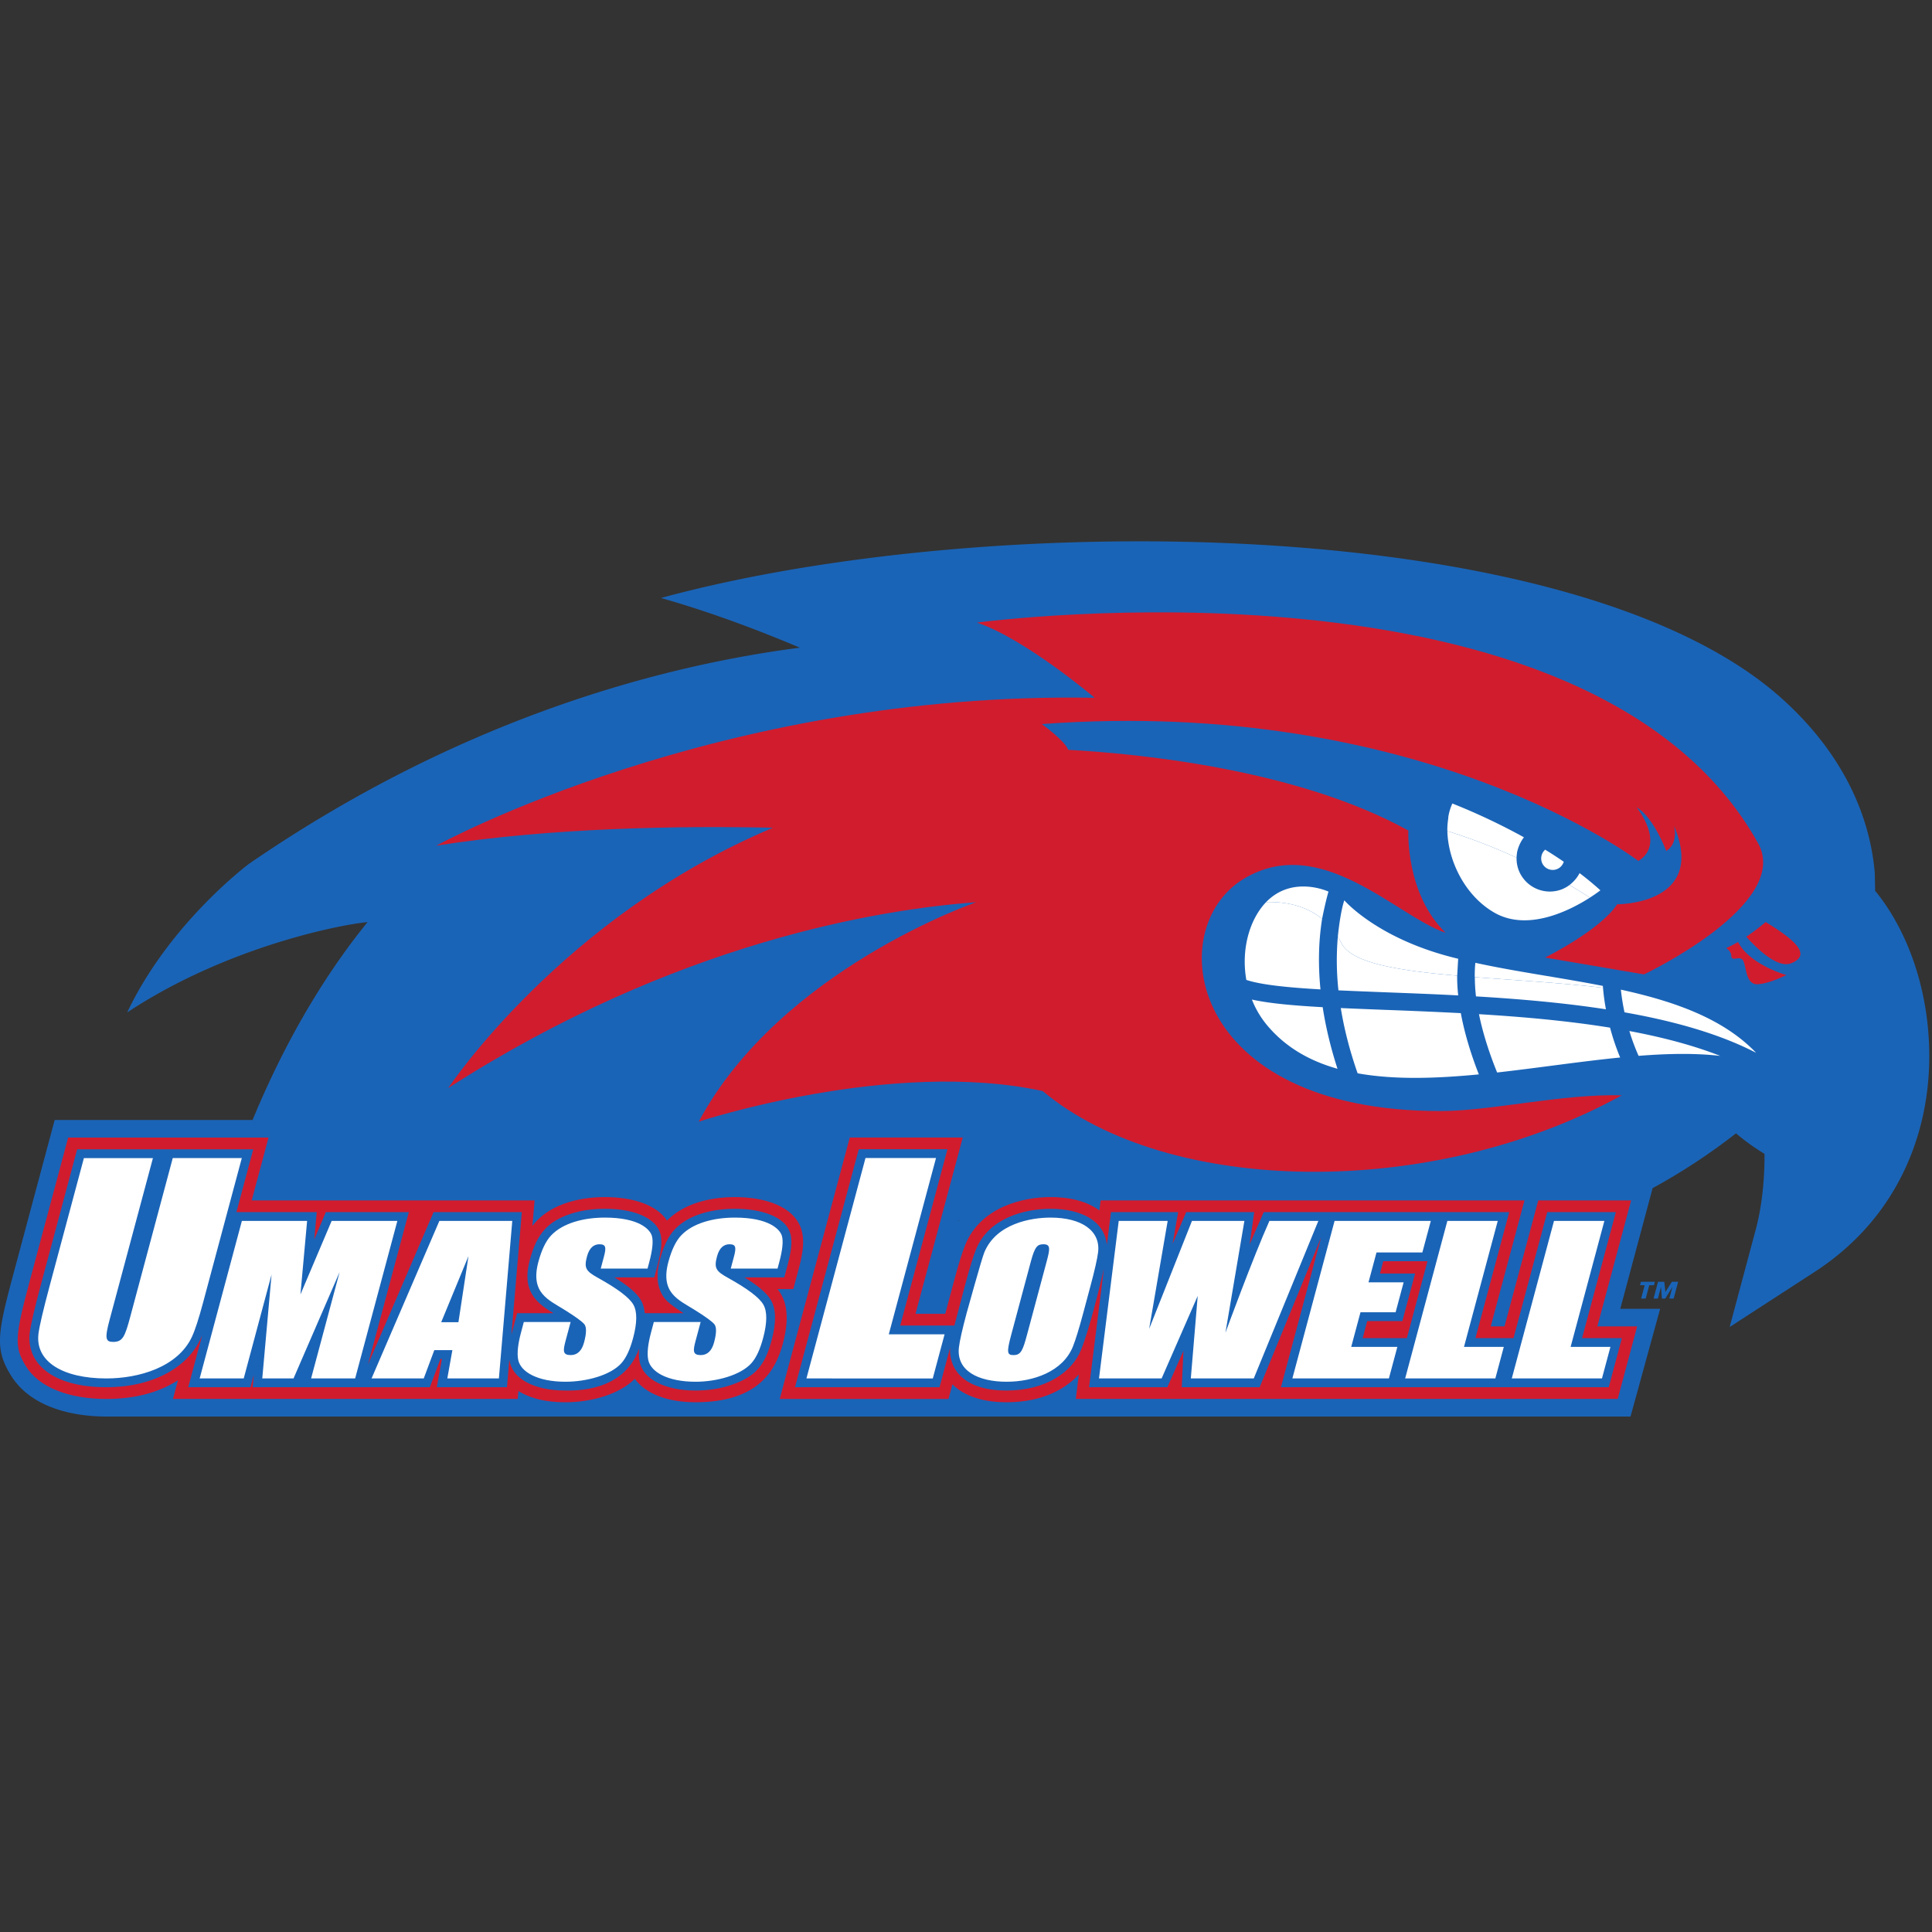 <svg width="200" height="200" xmlns="http://www.w3.org/2000/svg"><rect width="100%" height="100%" fill="#333333" stroke="none"/><g fill="none"><path d="M99.267 126.31c.02.005.039.008.06.014-.032.029-.07.058-.1.086l.04-.1zm100.348-19.504c-.46-5.64-2.46-10.882-5.502-14.589l-.035-1.806c-.374-4.586-2.307-11.412-9.4-17.897-21.178-19.36-82.054-19.927-116.25-10.611 7.443 2.111 13.801 4.927 14.386 5.143-14.035 1.814-34.98 7.197-57.056 22.39 0 0-8.229 6.132-12.587 15.368 10.211-6.753 21.956-9.075 24.88-9.35-3.705 4.561-8.081 11.227-11.905 20.488H5.66l-4.326 16.142c-1.618 6.039-1.853 7.6-.214 10.278 1.985 3.256 6.24 4.277 9.889 4.277h157.783l3.063-11.15h-4.126l3.348-12.493a63.008 63.008 0 0 0 8.633-5.675 22.41 22.41 0 0 0 2.953 2.125c.01 1.692-.1 4.813-.903 7.817l-2.707 10.11 8.782-5.695c7.452-4.834 10.233-11.546 11.256-16.325.585-2.742.763-5.618.524-8.547z" fill="#1A64B7"/><path d="M154.694 94.476c3.499 2.008 7.892-.272 9.894-1.555a55.498 55.498 0 0 0-2.122-1.3 3.43 3.43 0 0 1-.72.416 3.46 3.46 0 0 1-4.51-1.898 3.425 3.425 0 0 1-.212-1.71c-.013.116-.034.23-.034.35a59.496 59.496 0 0 0-7.16-2.747c.075 3.065 1.812 6.691 4.864 8.444m6.496-4.51c.347-.14.587-.43.69-.76-.64-.437-1.28-.852-1.924-1.248a1.2 1.2 0 0 0-.327 1.35c.249.61.948.91 1.56.658m-31.594 13.508a9.752 9.752 0 0 0 1.53 2.605c1.918 2.32 4.43 3.742 7.332 4.56-.747-2.314-1.238-4.445-1.532-6.375-3.044-.169-5.524-.392-7.33-.79m48.485 5.832c-2.828-1.108-6.023-1.942-9.41-2.574.248.819.563 1.681.955 2.569 3.004-.238 5.864-.293 8.455.005m-11.834-4.824a21.697 21.697 0 0 1-.302-2.228c-4.386-.514-9.055-.778-13.27-1.102.004.658.04 1.325.12 1.994 4.433.262 9.036.656 13.452 1.336m-11.264 6.542c4.252-.478 8.597-1.139 12.736-1.552a23.87 23.87 0 0 1-1.045-3.088c-4.416-.715-9.073-1.125-13.571-1.396.473 2.312 1.246 4.479 1.88 6.036m-1.892.196c-.667-1.694-1.425-3.942-1.867-6.34a515.476 515.476 0 0 0-7.803-.338 854.35 854.35 0 0 1-4.622-.188c.327 2.03.879 4.29 1.743 6.754 3.782.68 8.082.543 12.548.112m-16.215-16.158l-.01.052c-1.858-1.502-4.13-1.783-5.797-1.73-1.776 1.862-2.59 5.001-2.047 8.058 1.55.51 4.29.785 7.674.98-.3-3.053-.123-5.52.18-7.36M150.848 101c-6.106-.527-10.934-1.297-11.97-3.346a28.46 28.46 0 0 0-.385-.699 28.59 28.59 0 0 0 .062 5.565c1.556.073 3.217.137 4.933.204 2.36.09 4.872.185 7.464.321-.135-1.27-.104-2.045-.104-2.045m16.943 1.448c.068.635.18 1.432.377 2.348 5.067.893 9.798 2.206 13.626 4.192-3.398-3.55-8.464-5.33-14.003-6.54" fill="#FFF"/><path d="M180.445 99.438c.337.602.267 2.471 1.455 2.45 1.19-.024 3.022-.953 3.022-.953s-3.81-1.067-4.998-3.423a11.3 11.3 0 0 1-1.222.629c.264.193.51.459.52.783.02.728.886-.085 1.223.514m2.336-3.988s-.873.756-2.004 1.519c.946 1.065 3.192 3.339 4.657 2.742 1.898-.772.894-2.112-2.653-4.261" fill="#D11C2E"/><path d="M165.944 102.254c-.006-.064-.016-.133-.018-.193-4.4-.863-8.99-1.469-13.197-2.391-.05.485-.068.978-.064 1.48.002 0 .004.002.01.002 4.214.324 8.883.588 13.27 1.102m-1.357-9.334a.082.082 0 0 0 .013-.008c.673-.433 1.07-.748 1.07-.748a32.31 32.31 0 0 0-2.154-1.78 3.51 3.51 0 0 1-.421.636c-.025.03-.054.058-.08.09a3.518 3.518 0 0 1-.55.51c.804.469 1.514.91 2.122 1.3m-7.564-4.492c.008-.055.01-.113.019-.167.044-.252.122-.492.22-.726.023-.063.052-.124.08-.183.118-.238.249-.468.415-.675a65.4 65.4 0 0 0-7.41-3.499 5.422 5.422 0 0 0-.41 1.333c-.015.076-.008.16-.02.238-.058.41-.1.828-.09 1.267l-.002.014a59.496 59.496 0 0 1 7.163 2.75c0-.12.022-.235.035-.352M150.848 101c-6.106-.527-10.934-1.297-11.97-3.346a28.46 28.46 0 0 0-.385-.699s.228-2.456.671-3.755c0 0 3.487 4.084 11.786 6.05l-.102 1.75m-19.781-7.616c1.666-.053 3.939.228 5.797 1.73 0 0 .325-1.665.66-2.815 0 0-3.709-1.74-6.457 1.085" fill="#FFF"/><path d="M181.99 87.278c-17.468-31.302-80.603-22.865-80.844-22.827 5.015 1.704 12.173 7.784 12.173 7.784-39.063-.717-68.15 15.306-68.15 15.306 11.974-1.88 25.342-2.062 34.843-1.852-21.843 9.187-33.61 26.943-33.61 26.943 23.538-15.13 44.775-18.514 54.655-19.233 0 0-20.294 6.958-28.724 22.712 0 0 19.93-6.572 35.607-3.165 12.893 10.817 40.219 11.315 59.948.441-6.144-.172-13.479 1.616-18.68 1.628-26.4.053-28.947-18.917-20.462-24.035 7.999-4.826 15.83 3.883 20.906 5.58-4.18-4.05-3.86-10.583-3.86-10.583-11.548-6.398-28.132-7.97-35.217-8.356-.303-.912-2.723-2.666-2.723-2.666 39.42-2.888 61.757 14.172 61.757 14.172 2.877-1.814-.194-5.559-.194-5.559 1.777 1.026 3.076 4.529 3.076 4.529 1.31-.82.8-2.624.8-2.624 3.463 8.192-5.882 8.139-5.882 8.139-1.765 2.696-7.462 5.513-7.462 5.513l10.235 1.745s15.344-7.259 11.809-13.592m-99.023 40.026c-.754-2.469-3.859-3.382-6.886-3.382-2.575 0-5.287.655-7.03 2.429-1.11-1.643-3.556-2.43-6.43-2.43-2.957 0-5.913.877-7.505 2.978l.223-2.634H26.055l1.743-6.503H7.056l-3.964 14.794c-1.564 5.838-1.642 6.86-.419 8.858 1.342 2.201 4.445 3.405 8.336 3.405 2.907 0 5.396-.64 7.415-1.937l-.52 1.936h35.693l.069-.817c.85.523 2.294 1.16 4.875 1.16 2.837 0 5.658-.902 7.172-2.423 1.147 1.56 3.394 2.422 6.287 2.422 6.531 0 8.307-3.33 9.046-6.085.934-3.489-.02-4.955-.56-5.629h1.634l.595-2.218c.469-1.75.547-2.96.253-3.924" fill="#D11C2E"/><path d="M165.357 137.308l3.495-13.043h-9.612l-3.495 13.043h-1.426l3.495-13.043h-43.878l-.13 1.04c-1.112-.828-2.765-1.383-5.057-1.383-2.878 0-7.234 1.032-8.827 4.943-.313.769-.693 1.99-1.16 3.732l-.91 3.41h-3.08l4.891-18.253H87.968l-7.252 27.065h17.472l.405-1.513c1.335 1.322 3.376 1.854 5.603 1.854 3.857 0 6.177-1.474 7.485-2.872l-.317 2.53h56.1l2.013-7.51h-4.12" fill="#D11C2E"/><path d="M81.807 127.658c-.513-1.683-2.899-2.523-5.725-2.523-2.326 0-4.767.587-6.228 2.127-.658.696-1.162 1.72-1.54 3.13-.528 1.965-.168 3.442.795 4.345.306.286.849.684 1.65 1.206h-4.012c-.049-.518-.178-.966-.395-1.345-.4-.7-1.282-1.465-2.732-2.365h4.11l.354-1.319c.401-1.498.485-2.532.264-3.256-.417-1.37-2.294-2.523-5.725-2.523-1.331 0-2.54.18-3.594.537-2.267.768-3.443 1.992-4.175 4.72-.756 2.823.181 4.245 2.445 5.551h-3.77l-.584 2.209 1.075-12.674h-9.135l-6.792 15.777 4.227-15.777h-8.59l-1.196 2.822.255-2.822h-8.315l1.743-6.503H7.987L4.264 132.87c-.693 2.588-1.08 4.252-1.184 5.085-.386 3.11 2.28 5.65 7.929 5.65 4.961 0 8.679-2.174 9.926-5.408l-1.45 5.409h6.444l.34-1.273-.113 1.273h18.34l1.096-2.932h.152l-.526 2.932h7.264l.24-2.844c.28 1.93 2.484 3.185 5.819 3.185.812 0 6.045.22 7.621-4.362-.043.507-.03.952.044 1.337.364 1.9 2.69 3.025 5.794 3.025 1.369 0 2.646-.205 3.798-.61 2.393-.844 3.374-1.956 4.076-4.576.497-1.856.477-3.217-.062-4.163-.4-.7-1.282-1.465-2.733-2.365h4.11l.354-1.319c.4-1.498.485-2.532.264-3.256m59.255 10.864l.473-1.766h3.636l1.318-4.922h-3.635l.34-1.273h4.577l-2.133 7.96h-4.576zm22.714 0l3.495-13.044h-7.1l-3.495 13.044h-3.938l3.495-13.044h-25.414l-1.454 3.334.47-3.334h-7.04l-1.408 3.285.572-3.285h-6.952l-.424 3.383c-.28-2.566-2.76-3.726-5.834-3.726-2.723 0-6.394.97-7.704 4.188-.293.722-.657 1.895-1.11 3.588l-1.138 4.309h-5.606l4.89-18.253H88.9l-6.603 24.639h14.961l1.096-4.092c-.139 1.739.93 4.433 5.843 4.433 4.017 0 6.756-1.864 7.704-4.187.864-2.12 1.94-6.532 2.373-8.42l-1.535 12.266h8.103l1.666-3.769-.173 3.769h8.065l6.353-15.494-4.152 15.494h33.934l1.361-5.084h-4.12z" fill="#1A64B7"/><path d="M17.885 119.885h7.146l-4.001 14.932c-.454 1.693-.84 2.882-1.16 3.567-1.472 3.156-5.511 4.312-8.861 4.312-4.48 0-7.385-1.731-7.026-4.63.098-.786.485-2.44 1.16-4.96l3.542-13.22h7.146l-4.489 16.752c-.519 1.936-.407 2.277.375 2.277.982 0 1.216-.548 1.757-2.566l4.41-16.464m16.449 6.503h6.802l-4.37 16.308h-4.56l2.951-11.01-4.77 11.01H27.15l.962-10.758-2.882 10.758h-4.56l4.37-16.308h6.752l-.69 7.614 3.23-7.614m4.131 16.308h5.402l1.095-2.932h1.87l-.524 2.932h5.34l1.384-16.308h-7.546l-7.02 16.308zm10.033-12.662l-1.039 6.84h-1.784l2.823-6.84zm32.168.645l-.173.644h-4.844l.324-1.209c.256-.955.233-1.308-.454-1.308-.548 0-1.04.316-1.292 1.258-.328 1.22-.109 1.53 1.15 2.227 2.02 1.12 3.236 2.04 3.647 2.76.41.718.401 1.877-.027 3.474-.311 1.162-.708 2.019-1.19 2.569-1.109 1.267-3.629 1.943-5.805 1.943-2.925 0-4.66-1.03-4.9-2.286-.128-.665-.028-1.608.3-2.83l.285-1.068h4.845l-.532 1.984c-.274 1.024-.276 1.441.544 1.441.683 0 1.145-.437 1.381-1.32.258-.96.265-1.588.021-1.883-.25-.295-.932-.789-2.044-1.481-1.65-1.038-3.574-1.734-2.708-4.966.335-1.248.776-2.162 1.323-2.74 1.224-1.292 3.39-1.843 5.567-1.843 3.5 0 4.65 1.203 4.855 1.878.165.542.074 1.46-.273 2.756m8.933-10.802h7.299l-4.89 18.253h5.776l-1.223 4.566H83.482l6.115-22.82m24.079 9.745c.262-2.184-1.668-3.576-4.927-3.576-1.985 0-5.629.599-6.861 3.621-.278.682-1.823 6.27-1.823 6.27-.45 1.68-.714 2.855-.795 3.525-.296 2.448 2.006 3.576 4.926 3.576 2.788 0 5.814-1.049 6.862-3.62.277-.682.635-1.842 1.075-3.48l.747-2.79c.45-1.68.715-2.854.796-3.526zm-8.753 10.657c-.656 0-.742-.236-.246-2.085l2.04-7.615c.432-1.614.717-1.772 1.318-1.772.746 0 .654.516.318 1.772l-2.008 7.494c-.457 1.7-.639 2.206-1.422 2.206zm26.486-13.89h5.066l-6.686 16.308h-6.517l.715-8.543-3.737 8.543h-6.481l2.041-16.308h5.067l-1.918 11.18 4.433-11.18h5.427l-1.962 11.573s2.862-7.8 4.552-11.573m2.377 16.308l4.37-16.308h9.962l-.875 3.263h-4.747l-.828 3.093h3.636l-.831 3.102h-3.636l-.96 3.586h4.776l-.875 3.264h-9.992m16.045-16.308h5.216l-3.495 13.044h4.12l-.874 3.264h-9.337l4.37-16.308m11.039 0h5.215l-3.495 13.044h4.12l-.875 3.264H156.5l4.37-16.308m-93.665 4.291l-.173.644h-4.844l.324-1.209c.256-.955.233-1.308-.454-1.308-.548 0-1.04.316-1.292 1.258-.328 1.22-.109 1.53 1.15 2.227 2.02 1.12 3.236 2.04 3.647 2.76.41.718.401 1.877-.027 3.474-.311 1.162-.708 2.019-1.19 2.569-1.11 1.267-3.629 1.943-5.805 1.943-2.925 0-4.66-1.03-4.9-2.286-.128-.665-.028-1.608.3-2.83l.285-1.068h4.845l-.532 1.984c-.274 1.024-.276 1.441.543 1.441.684 0 1.146-.437 1.382-1.32.257-.96.265-1.588.021-1.883-.251-.295-.932-.789-2.044-1.481-1.65-1.038-3.574-1.734-2.708-4.966.335-1.248.775-2.162 1.323-2.74 1.224-1.292 3.39-1.843 5.567-1.843 3.5 0 4.65 1.203 4.855 1.878.165.542.074 1.46-.273 2.756" fill="#FFF"/><path d="M172.4 133.743l.675-1.056h.646l-.466 1.74h-.447l.317-1.186h-.008l-.732 1.186h-.341l-.097-1.186h-.007l-.319 1.186h-.447l.466-1.74h.646l.114 1.056zm-1.185-.696h-.486l-.37 1.38h-.472l.37-1.38h-.482l.097-.36h1.439l-.096.36z" fill="#1A64B7"/></g></svg>